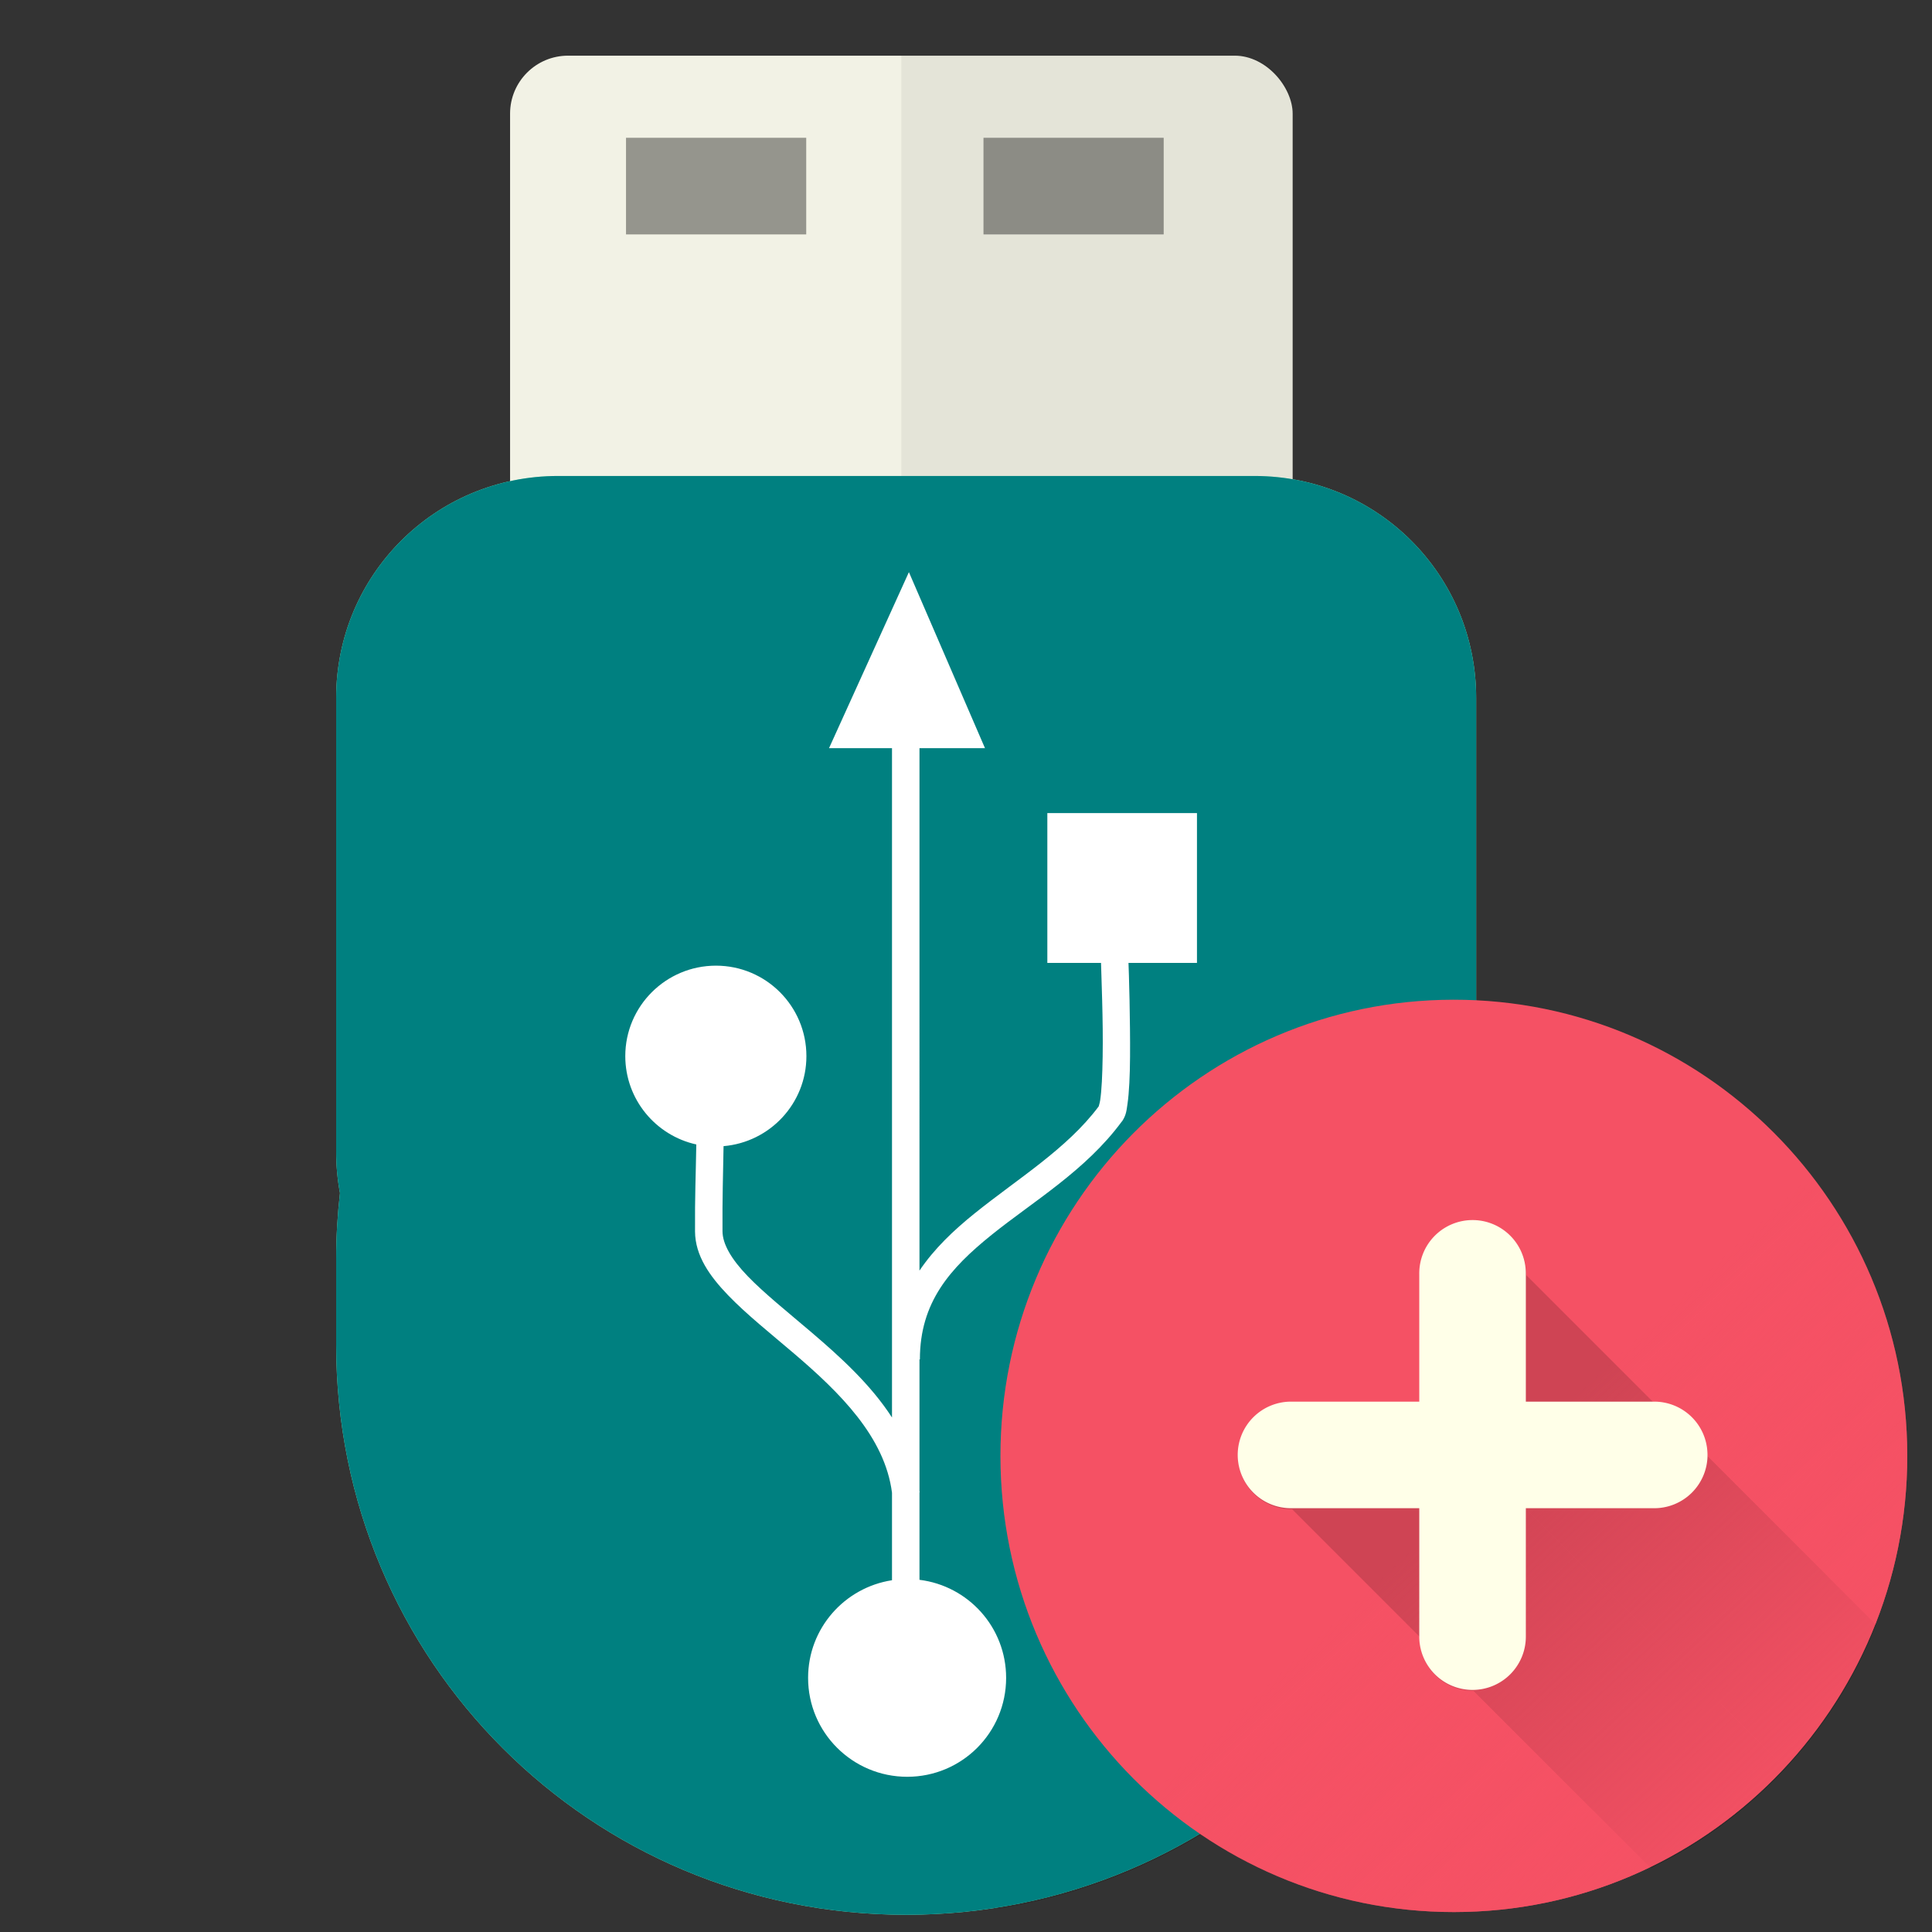 <?xml version="1.0" encoding="UTF-8" standalone="no"?>
<!-- Created with Inkscape (http://www.inkscape.org/) -->

<svg
   xmlns:dc="http://purl.org/dc/elements/1.1/"
   xmlns:cc="http://creativecommons.org/ns#"
   xmlns:rdf="http://www.w3.org/1999/02/22-rdf-syntax-ns#"
   xmlns:svg="http://www.w3.org/2000/svg"
   xmlns="http://www.w3.org/2000/svg"
   xmlns:xlink="http://www.w3.org/1999/xlink"
   xmlns:sodipodi="http://sodipodi.sourceforge.net/DTD/sodipodi-0.dtd"
   xmlns:inkscape="http://www.inkscape.org/namespaces/inkscape"
   width="512"
   height="512"
   id="svg2"
   version="1.1"
   inkscape:version="0.92.2pre0 (973e216, 2017-07-25)"
   sodipodi:docname="usb-creator.svg">
  <rect width="100%" height="100%" fill="#333333" stroke="none"/>
  <sodipodi:namedview
     id="base"
     pagecolor="#ffffff"
     bordercolor="#666666"
     borderopacity="1.0"
     inkscape:pageopacity="0.0"
     inkscape:pageshadow="2"
     inkscape:zoom="0.3535534"
     inkscape:cx="204.03995"
     inkscape:cy="280.21079"
     inkscape:document-units="px"
     inkscape:current-layer="layer1"
     showgrid="false"
     showguides="true"
     inkscape:guide-bbox="true"
     inkscape:window-width="1360"
     inkscape:window-height="740"
     inkscape:window-x="0"
     inkscape:window-y="0"
     inkscape:window-maximized="1" />
  <defs
     id="defs4">
    <linearGradient
       inkscape:collect="always"
       id="linearGradient4803">
      <stop
         style="stop-color:#f55164;stop-opacity:1;"
         offset="0"
         id="stop4805" />
      <stop
         style="stop-color:#f55164;stop-opacity:0;"
         offset="1"
         id="stop4807" />
    </linearGradient>
    <linearGradient
       id="linearGradient4114">
      <stop
         id="stop4116"
         offset="0"
         style="stop-color:#8ef2c6;stop-opacity:1;" />
      <stop
         id="stop4118"
         offset="1"
         style="stop-color:#8ef2c6;stop-opacity:0;" />
    </linearGradient>
    <linearGradient
       id="linearGradient3783">
      <stop
         style="stop-color:#000000;stop-opacity:1;"
         offset="0"
         id="stop3785" />
      <stop
         style="stop-color:#fb5549;stop-opacity:0;"
         offset="1"
         id="stop3787" />
    </linearGradient>
    <linearGradient
       inkscape:collect="always"
       xlink:href="#linearGradient3783"
       id="linearGradient3789"
       x1="-3045.61"
       y1="379.882"
       x2="-1068.817"
       y2="1369.831"
       gradientUnits="userSpaceOnUse" />
    <clipPath
       clipPathUnits="userSpaceOnUse"
       id="clipPath3793">
      <path
         d="m -937.143,872.362 a 762.857,762.857 0 1 1 -1525.714,0 762.857,762.857 0 1 1 1525.714,0 z"
         sodipodi:ry="762.85712"
         sodipodi:rx="762.85712"
         sodipodi:cy="872.36218"
         sodipodi:cx="-1700"
         id="path3795"
         style="fill:#fb5549;fill-opacity:1;fill-rule:evenodd;stroke:none"
         sodipodi:type="arc" />
    </clipPath>
    <linearGradient
       inkscape:collect="always"
       xlink:href="#linearGradient3783"
       id="linearGradient3821"
       gradientUnits="userSpaceOnUse"
       x1="-3045.61"
       y1="379.882"
       x2="-1068.817"
       y2="1369.831" />
    <clipPath
       id="clipPath4108"
       clipPathUnits="userSpaceOnUse">
      <path
         id="path4110"
         d="m 138.316,698.965 c -28.833,0 -52.056,23.223 -52.056,52.056 l 0,106.492 c 0,3.304 0.309,6.538 0.892,9.668 -0.57,5.034 -0.892,10.177 -0.892,15.369 l 0,20.228 c 0,74.079 59.631,133.71 133.71,133.71 74.079,0 133.71,-59.631 133.71,-133.71 l 0,-20.228 c 0,-5.226 -0.315,-10.401 -0.892,-15.468 0.571,-3.099 0.892,-6.299 0.892,-9.568 l 0,-106.492 c 0,-28.833 -23.173,-52.056 -52.007,-52.056 l -163.357,0 z"
         style="color:#000000;fill:#81ff99;fill-opacity:1;fill-rule:evenodd;stroke:none;stroke-width:50.8;marker:none;visibility:visible;display:inline;overflow:visible;enable-background:accumulate"
         inkscape:connector-curvature="0" />
    </clipPath>
    <clipPath
       clipPathUnits="userSpaceOnUse"
       id="clipPath4355">
      <path
         id="path4357"
         stroke-miterlimit="2"
         d="m 454.813,388.273 c -0.11,-59.081 -47.789,-106.892 -106.513,-106.808 -58.723,0.084 -106.268,48.031 -106.213,107.111 0.055,59.08 47.69,106.936 106.413,106.91 58.724,-0.029 106.313,-47.931 106.313,-107.011"
         inkscape:connector-curvature="0"
         style="fill:#f55164;fill-opacity:1;fill-rule:evenodd;stroke:#000000;stroke-width:0;stroke-linecap:square;stroke-linejoin:miter;stroke-miterlimit:2" />
    </clipPath>
    <clipPath
       clipPathUnits="userSpaceOnUse"
       id="clipPath4797">
      <path
         id="path4799"
         stroke-miterlimit="2"
         d="m 454.813,928.635 c -0.11,-59.081 -47.789,-106.892 -106.513,-106.808 -58.723,0.084 -106.268,48.031 -106.213,107.111 0.055,59.08 47.69,106.936 106.413,106.91 58.724,-0.029 106.313,-47.931 106.313,-107.011"
         inkscape:connector-curvature="0"
         style="fill:#f55164;fill-opacity:1;fill-rule:evenodd;stroke:#000000;stroke-width:0;stroke-linecap:square;stroke-linejoin:miter;stroke-miterlimit:2" />
    </clipPath>
    <linearGradient
       inkscape:collect="always"
       xlink:href="#linearGradient4803"
       id="linearGradient4809"
       x1="432.299"
       y1="1010.861"
       x2="357.939"
       y2="931.666"
       gradientUnits="userSpaceOnUse"
       gradientTransform="matrix(1.13,0,0,1.13,-8.36,-123.128)" />
  </defs>
  <g
     inkscape:label="Capa 1"
     inkscape:groupmode="layer"
     id="layer1"
     transform="translate(0,-540.362)">
    <rect
       style="color:#000000;display:inline;overflow:visible;visibility:visible;fill:#f2f2e5;fill-opacity:1;fill-rule:evenodd;stroke:none;stroke-width:57.389;marker:none;enable-background:accumulate"
       id="rect3808"
       width="207.39"
       height="148.501"
       x="135.175"
       y="555.115"
       ry="15.362" />
    <path
       style="color:#000000;display:inline;overflow:visible;visibility:visible;fill:#000000;fill-opacity:0.06;fill-rule:evenodd;stroke:none;stroke-width:57.389;marker:none;enable-background:accumulate"
       d="m 238.87,555.115 h 88.333 c 8.511,0 15.362,6.852 15.362,15.362 v 117.777 c 0,8.511 -6.852,15.362 -15.362,15.362 h -88.333 z"
       id="rect3810"
       inkscape:connector-curvature="0"
       sodipodi:nodetypes="csssscc" />
    <path
       inkscape:connector-curvature="0"
       style="color:#000000;display:inline;overflow:visible;visibility:visible;fill:#8ef2c6;fill-opacity:1;fill-rule:evenodd;stroke:none;stroke-width:57.389;marker:none;enable-background:accumulate"
       d="m 147.897,666.499 c -32.573,0 -58.808,26.235 -58.808,58.808 v 120.305 c 0,3.732 0.349,7.386 1.008,10.922 -0.644,5.687 -1.008,11.497 -1.008,17.362 v 22.851 c 0,83.688 67.365,151.053 151.054,151.053 83.688,0 151.054,-67.365 151.054,-151.053 v -22.851 c 0,-5.904 -0.355,-11.751 -1.008,-17.474 0.645,-3.501 1.008,-7.116 1.008,-10.81 V 725.308 c 0,-32.573 -26.179,-58.808 -58.752,-58.808 z"
       id="rect2993" />
    <g
       style="opacity:0.135"
       clip-path="url(#clipPath4108)"
       id="g3905"
       transform="matrix(1.13,0,0,1.13,-8.36,-123.128)">
      <g
         style="color:#000000;font-style:normal;font-variant:normal;font-weight:normal;font-stretch:normal;font-size:medium;line-height:normal;font-family:Sans;-inkscape-font-specification:Sans;text-indent:0;text-align:start;text-decoration:none;text-decoration-line:none;letter-spacing:normal;word-spacing:normal;text-transform:none;writing-mode:lr-tb;direction:ltr;baseline-shift:baseline;text-anchor:start;display:inline;overflow:visible;visibility:visible;fill:#000000;fill-opacity:1;stroke:none;stroke-width:4.057;marker:none;enable-background:accumulate"
         id="g3907">
        <path
           d="m 220.614,721.523 -18.74,41.298 212.132,212.132 18.74,-41.298 z"
           id="path3909"
           inkscape:connector-curvature="0" />
        <path
           d="m 201.874,762.821 h 14.774 L 428.78,974.953 h -14.774 z"
           id="path3911"
           inkscape:connector-curvature="0" />
        <path
           d="M 216.648,762.821 V 919.832 L 428.78,1131.964 V 974.953 Z"
           id="path3913"
           inkscape:connector-curvature="0" />
        <path
           d="m 216.648,919.832 c -2.658,-4.11 -5.906,-7.857 -9.376,-11.326 l 212.132,212.132 c 3.47,3.47 6.718,7.216 9.376,11.326 z"
           id="path3915"
           inkscape:connector-curvature="0" />
        <path
           d="m 207.272,908.506 c -3.083,-3.083 -6.34,-5.947 -9.513,-8.653 l 212.132,212.132 c 3.173,2.706 6.43,5.571 9.513,8.653 z"
           id="path3917"
           inkscape:connector-curvature="0" />
        <path
           d="m 197.759,899.853 c -5.286,-4.508 -10.424,-8.625 -14.233,-12.434 l 212.132,212.132 c 3.809,3.809 8.947,7.926 14.233,12.434 z"
           id="path3919"
           inkscape:connector-curvature="0" />
        <path
           d="m 183.527,887.418 c -0.252,-0.252 -0.499,-0.504 -0.74,-0.753 l 212.132,212.132 c 0.24,0.25 0.487,0.501 0.74,0.753 z"
           id="path3921"
           inkscape:connector-curvature="0" />
        <path
           d="m 182.787,886.665 c -3.868,-4.018 -5.88,-7.545 -5.9,-10.51 l 212.132,212.132 c 0.02,2.965 2.032,6.492 5.9,10.51 z"
           id="path3923"
           inkscape:connector-curvature="0" />
        <path
           d="m 176.887,876.155 c -0.054,-7.898 0.13,-12.899 0.248,-19.98 L 389.267,1068.307 c -0.118,7.08 -0.302,12.081 -0.248,19.98 z"
           id="path3925"
           inkscape:connector-curvature="0" />
        <path
           d="m 177.135,856.175 c 10.871,-0.924 19.434,-10.01 19.434,-21.12 l 212.132,212.132 c 0,11.11 -8.564,20.196 -19.434,21.12 z"
           id="path3927"
           inkscape:connector-curvature="0" />
        <path
           d="m 196.569,835.055 c 0,-6.117 -2.585,-11.627 -6.722,-15.498 l 212.132,212.132 c 4.137,3.872 6.722,9.382 6.722,15.498 z"
           id="path3929"
           inkscape:connector-curvature="0" />
        <path
           d="m 189.847,819.557 c -3.793,-3.549 -8.89,-5.721 -14.497,-5.721 L 387.482,1025.968 c 5.607,0 10.704,2.172 14.497,5.721 z"
           id="path3931"
           inkscape:connector-curvature="0" />
        <path
           d="m 175.35,813.836 c -11.724,0 -21.269,9.496 -21.269,21.219 L 366.214,1047.187 c 0,-11.724 9.545,-21.219 21.269,-21.219 z"
           id="path3933"
           inkscape:connector-curvature="0" />
        <path
           d="m 154.082,835.055 c 0,5.855 2.376,11.154 6.214,14.992 l 212.132,212.132 c -3.838,-3.838 -6.214,-9.137 -6.214,-14.992 z"
           id="path3935"
           inkscape:connector-curvature="0" />
        <path
           d="m 160.296,850.047 c 2.815,2.815 6.416,4.844 10.444,5.731 l 212.132,212.132 c -4.028,-0.887 -7.629,-2.916 -10.444,-5.731 z"
           id="path3937"
           inkscape:connector-curvature="0" />
        <path
           d="m 170.74,855.778 c -0.116,7.217 -0.353,12.25 -0.297,20.426 l 212.132,212.132 c -0.056,-8.176 0.181,-13.209 0.297,-20.426 z"
           id="path3939"
           inkscape:connector-curvature="0" />
        <path
           d="m 170.442,876.204 c 0.038,5.64 3.402,10.423 7.734,14.923 L 390.308,1103.259 c -4.332,-4.5 -7.696,-9.282 -7.734,-14.923 z"
           id="path3941"
           inkscape:connector-curvature="0" />
        <path
           d="m 178.176,891.127 c 0.291,0.302 0.587,0.604 0.889,0.906 l 212.132,212.132 c -0.302,-0.301 -0.598,-0.603 -0.889,-0.906 z"
           id="path3943"
           inkscape:connector-curvature="0" />
        <path
           d="m 179.065,892.033 c 4.189,4.189 9.369,8.327 14.53,12.728 l 212.132,212.132 c -5.16,-4.402 -10.341,-8.54 -14.53,-12.728 z"
           id="path3945"
           inkscape:connector-curvature="0" />
        <path
           d="m 193.595,904.761 c 3.032,2.586 6.032,5.255 8.818,8.041 l 212.132,212.132 c -2.787,-2.787 -5.786,-5.455 -8.818,-8.041 z"
           id="path3947"
           inkscape:connector-curvature="0" />
        <path
           d="m 202.413,912.802 c 7.229,7.229 13.024,15.25 14.235,24.68 L 428.78,1149.614 c -1.211,-9.429 -7.006,-17.451 -14.235,-24.68 z"
           id="path3949"
           inkscape:connector-curvature="0" />
        <path
           d="m 216.648,937.482 v 20.525 L 428.78,1170.139 v -20.525 z"
           id="path3951"
           inkscape:connector-curvature="0" />
        <path
           d="m 216.648,958.007 c -11.137,1.715 -19.682,11.287 -19.682,22.905 L 409.098,1193.044 c 0,-11.617 8.545,-21.189 19.682,-22.905 z"
           id="path3953"
           inkscape:connector-curvature="0" />
        <path
           d="m 196.966,980.912 c 0,6.403 2.595,12.193 6.79,16.388 l 212.132,212.132 c -4.195,-4.195 -6.79,-9.986 -6.79,-16.388 z"
           id="path3955"
           inkscape:connector-curvature="0" />
        <path
           d="m 203.756,997.3 c 4.211,4.211 10.034,6.814 16.461,6.814 l 212.132,212.132 c -6.427,0 -12.25,-2.603 -16.461,-6.814 z"
           id="path3957"
           inkscape:connector-curvature="0" />
        <path
           d="m 220.218,1004.114 c 12.83,0 23.202,-10.372 23.202,-23.202 l 212.132,212.132 c 0,12.83 -10.372,23.202 -23.202,23.202 z"
           id="path3959"
           inkscape:connector-curvature="0" />
        <path
           d="m 243.42,980.912 c 0,-6.406 -2.588,-12.193 -6.778,-16.382 l 212.132,212.132 c 4.189,4.189 6.778,9.976 6.778,16.382 z"
           id="path3961"
           inkscape:connector-curvature="0" />
        <path
           d="m 236.642,964.529 c -3.561,-3.561 -8.28,-5.969 -13.549,-6.622 l 212.132,212.132 c 5.269,0.653 9.988,3.06 13.549,6.622 z"
           id="path3963"
           inkscape:connector-curvature="0" />
        <path
           d="m 223.093,957.908 v -20.525 l 212.132,212.132 v 20.525 z"
           id="path3965"
           inkscape:connector-curvature="0" />
        <path
           d="m 223.093,937.383 h 0.05 l 212.132,212.132 h -0.05 z"
           id="path3967"
           inkscape:connector-curvature="0" />
        <path
           d="m 223.143,937.383 c -0.013,-0.119 -0.036,-0.229 -0.05,-0.347 l 212.132,212.132 c 0.014,0.118 0.037,0.228 0.05,0.347 z"
           id="path3969"
           inkscape:connector-curvature="0" />
        <path
           d="m 223.093,937.036 v -30.837 l 212.132,212.132 v 30.837 z"
           id="path3971"
           inkscape:connector-curvature="0" />
        <path
           d="m 223.093,906.198 h 0.099 l 212.132,212.132 h -0.099 z"
           id="path3973"
           inkscape:connector-curvature="0" />
        <path
           d="m 223.193,906.198 c 0,-13.412 7.061,-21.345 16.807,-29.201 l 212.132,212.132 c -9.746,7.856 -16.807,15.789 -16.807,29.201 z"
           id="path3975"
           inkscape:connector-curvature="0" />
        <path
           d="m 239.999,876.997 c 9.746,-7.856 22.075,-15.079 30.54,-26.573 L 482.671,1062.556 c -8.464,11.494 -20.794,18.717 -30.54,26.573 z"
           id="path3977"
           inkscape:connector-curvature="0" />
        <path
           d="m 270.539,850.424 0.05,-0.05 212.132,212.132 -0.05,0.05 z"
           id="path3979"
           inkscape:connector-curvature="0" />
        <path
           d="m 270.589,850.374 0.05,-0.05 212.132,212.132 -0.05,0.05 z"
           id="path3981"
           inkscape:connector-curvature="0" />
        <path
           d="m 270.638,850.325 c 0.964,-1.453 1.025,-2.54 1.239,-3.966 l 212.132,212.132 c -0.215,1.426 -0.275,2.514 -1.239,3.966 z"
           id="path3983"
           inkscape:connector-curvature="0" />
        <path
           d="m 271.878,846.358 c 0.215,-1.426 0.346,-3.076 0.446,-4.958 l 212.132,212.132 c -0.1,1.882 -0.231,3.531 -0.446,4.958 z"
           id="path3985"
           inkscape:connector-curvature="0" />
        <path
           d="m 272.324,841.401 c 0.2,-3.764 0.195,-8.32 0.149,-12.841 l 212.132,212.132 c 0.046,4.52 0.051,9.077 -0.149,12.841 z"
           id="path3987"
           inkscape:connector-curvature="0" />
        <path
           d="m 272.473,828.56 c -0.046,-4.52 -0.137,-8.985 -0.248,-12.444 L 484.357,1028.248 c 0.111,3.459 0.202,7.923 0.248,12.444 z"
           id="path3989"
           inkscape:connector-curvature="0" />
        <path
           d="m 272.225,816.116 c -0.051,-1.594 -0.064,-1.817 -0.099,-2.925 L 484.257,1025.323 c 0.035,1.108 0.048,1.331 0.099,2.925 z"
           id="path3991"
           inkscape:connector-curvature="0" />
        <path
           d="m 272.125,813.191 h 16.063 L 500.321,1025.323 H 484.257 Z"
           id="path3993"
           inkscape:connector-curvature="0" />
        <path
           d="m 288.189,813.191 v -35.15 l 212.132,212.132 v 35.15 z"
           id="path3995"
           inkscape:connector-curvature="0" />
        <path
           d="m 288.189,778.041 h -35.101 l 212.132,212.132 h 35.101 z"
           id="path3997"
           inkscape:connector-curvature="0" />
        <path
           d="m 253.088,778.041 v 35.15 l 212.132,212.132 v -35.15 z"
           id="path3999"
           inkscape:connector-curvature="0" />
        <path
           d="m 253.088,813.191 h 12.593 l 212.132,212.132 h -12.593 z"
           id="path4001"
           inkscape:connector-curvature="0" />
        <path
           d="m 265.68,813.191 c 0.035,1.068 0.047,1.484 0.099,3.123 l 212.132,212.132 c -0.052,-1.639 -0.064,-2.055 -0.099,-3.123 z"
           id="path4003"
           inkscape:connector-curvature="0" />
        <path
           d="m 265.78,816.315 c 0.11,3.434 0.252,7.848 0.297,12.295 l 212.132,212.132 c -0.045,-4.447 -0.188,-8.861 -0.297,-12.295 z"
           id="path4005"
           inkscape:connector-curvature="0" />
        <path
           d="m 266.077,828.61 c 0.045,4.447 -0.011,8.928 -0.198,12.444 L 478.011,1053.186 c 0.187,-3.516 0.244,-7.997 0.198,-12.444 z"
           id="path4007"
           inkscape:connector-curvature="0" />
        <path
           d="m 265.879,841.054 c -0.093,1.758 -0.233,3.277 -0.397,4.363 l 212.132,212.132 c 0.164,-1.086 0.303,-2.605 0.397,-4.363 z"
           id="path4009"
           inkscape:connector-curvature="0" />
        <path
           d="m 265.482,845.416 c -0.118,0.785 -0.355,1.381 -0.347,1.438 l 212.132,212.132 c -0.008,-0.057 0.229,-0.652 0.347,-1.438 z"
           id="path4011"
           inkscape:connector-curvature="0" />
        <path
           d="m 265.135,846.854 c -7.44,9.957 -18.975,16.933 -29.151,25.136 l 212.132,212.132 c 10.176,-8.203 21.712,-15.179 29.151,-25.136 z"
           id="path4013"
           inkscape:connector-curvature="0" />
        <path
           d="m 235.984,871.99 c -4.852,3.911 -9.427,8.236 -12.89,13.386 l 212.132,212.132 c 3.464,-5.149 8.038,-9.475 12.89,-13.386 z"
           id="path4015"
           inkscape:connector-curvature="0" />
        <path
           d="M 223.094,885.376 V 762.821 l 212.132,212.132 v 122.555 z"
           id="path4017"
           inkscape:connector-curvature="0" />
        <path
           d="M 223.094,762.821 H 238.463 L 450.595,974.953 H 435.226 Z"
           id="path4019"
           inkscape:connector-curvature="0" />
        <path
           d="m 238.463,762.821 -17.848,-41.298 212.132,212.132 17.848,41.298 z"
           id="path4021"
           inkscape:connector-curvature="0" />
      </g>
      <path
         inkscape:connector-curvature="0"
         id="path3879"
         d="m 220.614,721.523 -18.74,41.298 h 14.774 v 157.011 c -5.019,-7.761 -12.144,-14.227 -18.889,-19.98 -5.636,-4.807 -11.104,-9.169 -14.972,-13.188 -3.868,-4.018 -5.88,-7.545 -5.9,-10.51 -0.054,-7.898 0.13,-12.899 0.248,-19.98 10.871,-0.924 19.434,-10.01 19.434,-21.12 0,-11.724 -9.496,-21.219 -21.219,-21.219 -11.724,0 -21.269,9.496 -21.269,21.219 0,10.149 7.139,18.627 16.658,20.723 -0.116,7.217 -0.353,12.25 -0.297,20.426 0.038,5.64 3.402,10.423 7.734,14.923 4.332,4.5 9.887,8.915 15.419,13.634 10.898,9.295 21.375,19.657 23.053,32.721 v 20.525 c -11.137,1.715 -19.682,11.287 -19.682,22.905 0,12.83 10.422,23.202 23.252,23.202 12.83,0 23.202,-10.372 23.202,-23.202 0,-11.852 -8.859,-21.583 -20.327,-23.004 v -20.525 h 0.05 c -0.013,-0.119 -0.036,-0.229 -0.05,-0.347 v -30.837 h 0.099 c 0,-13.412 7.061,-21.345 16.807,-29.201 9.746,-7.856 22.075,-15.079 30.54,-26.573 l 0.05,-0.05 0.05,-0.05 c 0.964,-1.453 1.025,-2.54 1.239,-3.966 0.215,-1.426 0.346,-3.076 0.446,-4.958 0.2,-3.764 0.195,-8.32 0.149,-12.841 -0.046,-4.52 -0.137,-8.985 -0.248,-12.444 -0.051,-1.594 -0.064,-1.817 -0.099,-2.925 h 16.063 v -35.15 h -35.101 v 35.15 h 12.593 c 0.035,1.068 0.047,1.484 0.099,3.123 0.11,3.434 0.252,7.848 0.297,12.295 0.045,4.447 -0.011,8.928 -0.198,12.444 -0.093,1.758 -0.233,3.277 -0.397,4.363 -0.118,0.785 -0.355,1.381 -0.347,1.438 -7.44,9.957 -18.975,16.933 -29.151,25.136 -4.852,3.911 -9.427,8.236 -12.89,13.386 V 762.821 h 15.369 l -17.848,-41.298 z"
         style="color:#000000;font-style:normal;font-variant:normal;font-weight:normal;font-stretch:normal;font-size:medium;line-height:normal;font-family:Sans;-inkscape-font-specification:Sans;text-indent:0;text-align:start;text-decoration:none;text-decoration-line:none;letter-spacing:normal;word-spacing:normal;text-transform:none;writing-mode:lr-tb;direction:ltr;baseline-shift:baseline;text-anchor:start;display:inline;overflow:visible;visibility:visible;fill:#000000;fill-opacity:1;stroke:none;stroke-width:4.057;marker:none;enable-background:accumulate" />
    </g>
    <path
       id="path4112"
       d="m 147.897,666.499 c -32.573,0 -58.808,26.235 -58.808,58.808 v 120.305 c 0,3.732 0.349,7.386 1.008,10.922 -0.644,5.687 -1.008,11.497 -1.008,17.362 v 22.851 c 0,83.688 67.365,151.053 151.054,151.053 83.688,0 151.054,-67.365 151.054,-151.053 v -22.851 c 0,-5.904 -0.355,-11.751 -1.008,-17.474 0.645,-3.501 1.008,-7.116 1.008,-10.81 V 725.308 c 0,-32.573 -26.179,-58.808 -58.752,-58.808 z"
       style="color:#000000;display:inline;overflow:visible;visibility:visible;fill:#008080;fill-opacity:1;fill-rule:evenodd;stroke:none;stroke-width:57.389;marker:none;enable-background:accumulate"
       inkscape:connector-curvature="0" />
    <path
       style="color:#000000;font-style:normal;font-variant:normal;font-weight:normal;font-stretch:normal;font-size:medium;line-height:normal;font-family:Sans;-inkscape-font-specification:Sans;text-indent:0;text-align:start;text-decoration:none;text-decoration-line:none;letter-spacing:normal;word-spacing:normal;text-transform:none;writing-mode:lr-tb;direction:ltr;baseline-shift:baseline;text-anchor:start;display:inline;overflow:visible;visibility:visible;fill:#ffffff;fill-opacity:1;stroke:none;stroke-width:4.583;marker:none;enable-background:accumulate"
       d="m 240.87,691.983 -21.171,46.655 h 16.69 v 177.377 c -5.67,-8.768 -13.719,-16.072 -21.339,-22.571 -6.367,-5.431 -12.545,-10.359 -16.914,-14.898 -4.37,-4.54 -6.642,-8.524 -6.665,-11.874 -0.061,-8.923 0.147,-14.573 0.28,-22.571 12.281,-1.044 21.955,-11.309 21.955,-23.859 0,-13.244 -10.727,-23.971 -23.971,-23.971 -13.244,0 -24.027,10.727 -24.027,23.971 0,11.466 8.065,21.043 18.819,23.411 -0.131,8.153 -0.399,13.839 -0.336,23.075 0.043,6.372 3.844,11.775 8.737,16.858 4.893,5.084 11.169,10.072 17.418,15.402 12.311,10.501 24.148,22.207 26.044,36.965 v 23.187 c -12.582,1.938 -22.235,12.751 -22.235,25.876 0,14.494 11.774,26.212 26.268,26.212 14.494,0 26.212,-11.718 26.212,-26.212 0,-13.39 -10.008,-24.382 -22.963,-25.988 v -23.187 h 0.056 c -0.014,-0.134 -0.04,-0.259 -0.056,-0.392 v -34.837 h 0.112 c 0,-15.152 7.977,-24.113 18.987,-32.989 11.01,-8.875 24.939,-17.035 34.501,-30.02 l 0.056,-0.056 0.056,-0.056 c 1.089,-1.641 1.158,-2.869 1.4,-4.481 0.243,-1.611 0.391,-3.475 0.504,-5.601 0.226,-4.252 0.22,-9.399 0.168,-14.506 -0.052,-5.107 -0.155,-10.15 -0.28,-14.058 -0.058,-1.801 -0.073,-2.053 -0.112,-3.304 h 18.147 v -39.71 h -39.654 v 39.71 h 14.226 c 0.04,1.207 0.053,1.677 0.112,3.529 0.124,3.879 0.285,8.866 0.336,13.89 0.051,5.024 -0.013,10.086 -0.224,14.058 -0.106,1.986 -0.263,3.702 -0.448,4.929 -0.134,0.887 -0.401,1.56 -0.392,1.624 -8.405,11.248 -21.437,19.129 -32.933,28.396 -5.481,4.418 -10.649,9.305 -14.562,15.122 V 738.637 h 17.362 l -20.163,-46.655 z"
       id="path2766"
       inkscape:connector-curvature="0" />
    <rect
       style="color:#000000;display:inline;overflow:visible;visibility:visible;fill:#000000;fill-opacity:0.385;fill-rule:evenodd;stroke:none;stroke-width:57.389;marker:none;enable-background:accumulate"
       id="rect3813"
       width="47.757"
       height="25.604"
       x="165.899"
       y="576.878"
       ry="0" />
    <rect
       ry="0"
       y="576.878"
       x="260.633"
       height="25.604"
       width="47.757"
       id="rect3815"
       style="color:#000000;display:inline;overflow:visible;visibility:visible;fill:#000000;fill-opacity:0.385;fill-rule:evenodd;stroke:none;stroke-width:57.389;marker:none;enable-background:accumulate" />
    <path
       style="fill:#f55164;fill-opacity:1;fill-rule:evenodd;stroke:#000000;stroke-width:0;stroke-linecap:square;stroke-linejoin:miter;stroke-miterlimit:2"
       inkscape:connector-curvature="0"
       d="m 505.446,925.96 c -0.124,-66.744 -53.988,-120.757 -120.329,-120.663 -66.34,0.095 -120.052,54.261 -119.99,121.004 0.062,66.744 53.876,120.807 120.216,120.777 66.341,-0.033 120.103,-54.148 120.103,-120.892"
       stroke-miterlimit="2"
       id="shape01" />
    <g
       id="g4672"
       clip-path="url(#clipPath4797)"
       style="opacity:0.157"
       transform="matrix(1.13,0,0,1.13,-8.36,-123.128)">
      <g
         id="g4674"
         style="color:#000000;font-style:normal;font-variant:normal;font-weight:normal;font-stretch:normal;font-size:medium;line-height:normal;font-family:Sans;-inkscape-font-specification:Sans;text-indent:0;text-align:start;text-decoration:none;text-decoration-line:none;letter-spacing:normal;word-spacing:normal;text-transform:none;writing-mode:lr-tb;direction:ltr;baseline-shift:baseline;text-anchor:start;display:inline;overflow:visible;visibility:visible;fill:#000000;fill-opacity:1;stroke:none;stroke-width:25;marker:none;enable-background:accumulate">
        <path
           id="path4676"
           d="m 340.336,886.206 v 29.906 l 70.711,70.711 v -29.906 z"
           inkscape:connector-curvature="0" />
        <path
           id="path4678"
           d="m 340.336,916.112 h -29.906 l 70.711,70.711 h 29.906 z"
           inkscape:connector-curvature="0" />
        <path
           id="path4680"
           d="m 310.43,941.112 h 29.906 l 70.711,70.711 h -29.906 z"
           inkscape:connector-curvature="0" />
        <path
           id="path4682"
           d="m 340.336,941.112 v 29.938 l 70.711,70.711 v -29.938 z"
           inkscape:connector-curvature="0" />
        <path
           id="path4684"
           d="m 365.336,971.05 v -29.938 l 70.711,70.711 v 29.938 z"
           inkscape:connector-curvature="0" />
        <path
           id="path4686"
           d="m 365.336,941.112 h 29.938 l 70.711,70.711 h -29.938 z"
           inkscape:connector-curvature="0" />
        <path
           id="path4688"
           d="m 395.274,916.112 h -29.938 l 70.711,70.711 h 29.938 z"
           inkscape:connector-curvature="0" />
        <path
           id="path4690"
           d="m 365.336,916.112 v -29.906 l 70.711,70.711 v 29.906 z"
           inkscape:connector-curvature="0" />
      </g>
      <path
         inkscape:connector-curvature="0"
         style="color:#000000;font-style:normal;font-variant:normal;font-weight:normal;font-stretch:normal;font-size:medium;line-height:normal;font-family:Sans;-inkscape-font-specification:Sans;text-indent:0;text-align:start;text-decoration:none;text-decoration-line:none;letter-spacing:normal;word-spacing:normal;text-transform:none;writing-mode:lr-tb;direction:ltr;baseline-shift:baseline;text-anchor:start;display:inline;overflow:visible;visibility:visible;fill:#000000;fill-opacity:1;stroke:none;stroke-width:25;marker:none;enable-background:accumulate"
         d="m 352.649,873.518 a 12.501,12.501 0 0 0 -12.312,12.688 v 29.906 h -29.906 a 12.501,12.501 0 1 0 0,25 h 29.906 v 29.938 a 12.501,12.501 0 1 0 25,0 v -29.938 h 29.938 a 12.501,12.501 0 1 0 0,-25 h -29.938 v -29.906 a 12.501,12.501 0 0 0 -12.688,-12.688 z"
         id="path4577" />
    </g>
    <path
       id="path4801"
       stroke-miterlimit="2"
       d="m 505.446,925.96 c -0.124,-66.744 -53.988,-120.757 -120.329,-120.663 -66.34,0.095 -120.052,54.261 -119.99,121.004 0.062,66.744 53.876,120.807 120.216,120.777 66.341,-0.033 120.103,-54.148 120.103,-120.892"
       inkscape:connector-curvature="0"
       style="fill:url(#linearGradient4809);fill-opacity:1;fill-rule:evenodd;stroke:#000000;stroke-width:0;stroke-linecap:square;stroke-linejoin:miter;stroke-miterlimit:2" />
    <path
       id="path4126"
       d="m 390.03,863.693 a 14.123,14.123 0 0 0 -13.91,14.333 v 33.785 h -33.785 a 14.123,14.123 0 1 0 0,28.243 h 33.785 v 33.821 a 14.123,14.123 0 1 0 28.243,0 v -33.821 h 33.821 a 14.123,14.123 0 1 0 0,-28.243 H 404.364 V 878.027 A 14.123,14.123 0 0 0 390.03,863.693 Z"
       style="color:#000000;font-style:normal;font-variant:normal;font-weight:normal;font-stretch:normal;font-size:medium;line-height:normal;font-family:Sans;-inkscape-font-specification:Sans;text-indent:0;text-align:start;text-decoration:none;text-decoration-line:none;letter-spacing:normal;word-spacing:normal;text-transform:none;writing-mode:lr-tb;direction:ltr;baseline-shift:baseline;text-anchor:start;display:inline;overflow:visible;visibility:visible;fill:#ffffe8;fill-opacity:1;stroke:none;stroke-width:28.243;marker:none;enable-background:accumulate"
       inkscape:connector-curvature="0" />
  </g>
</svg>
